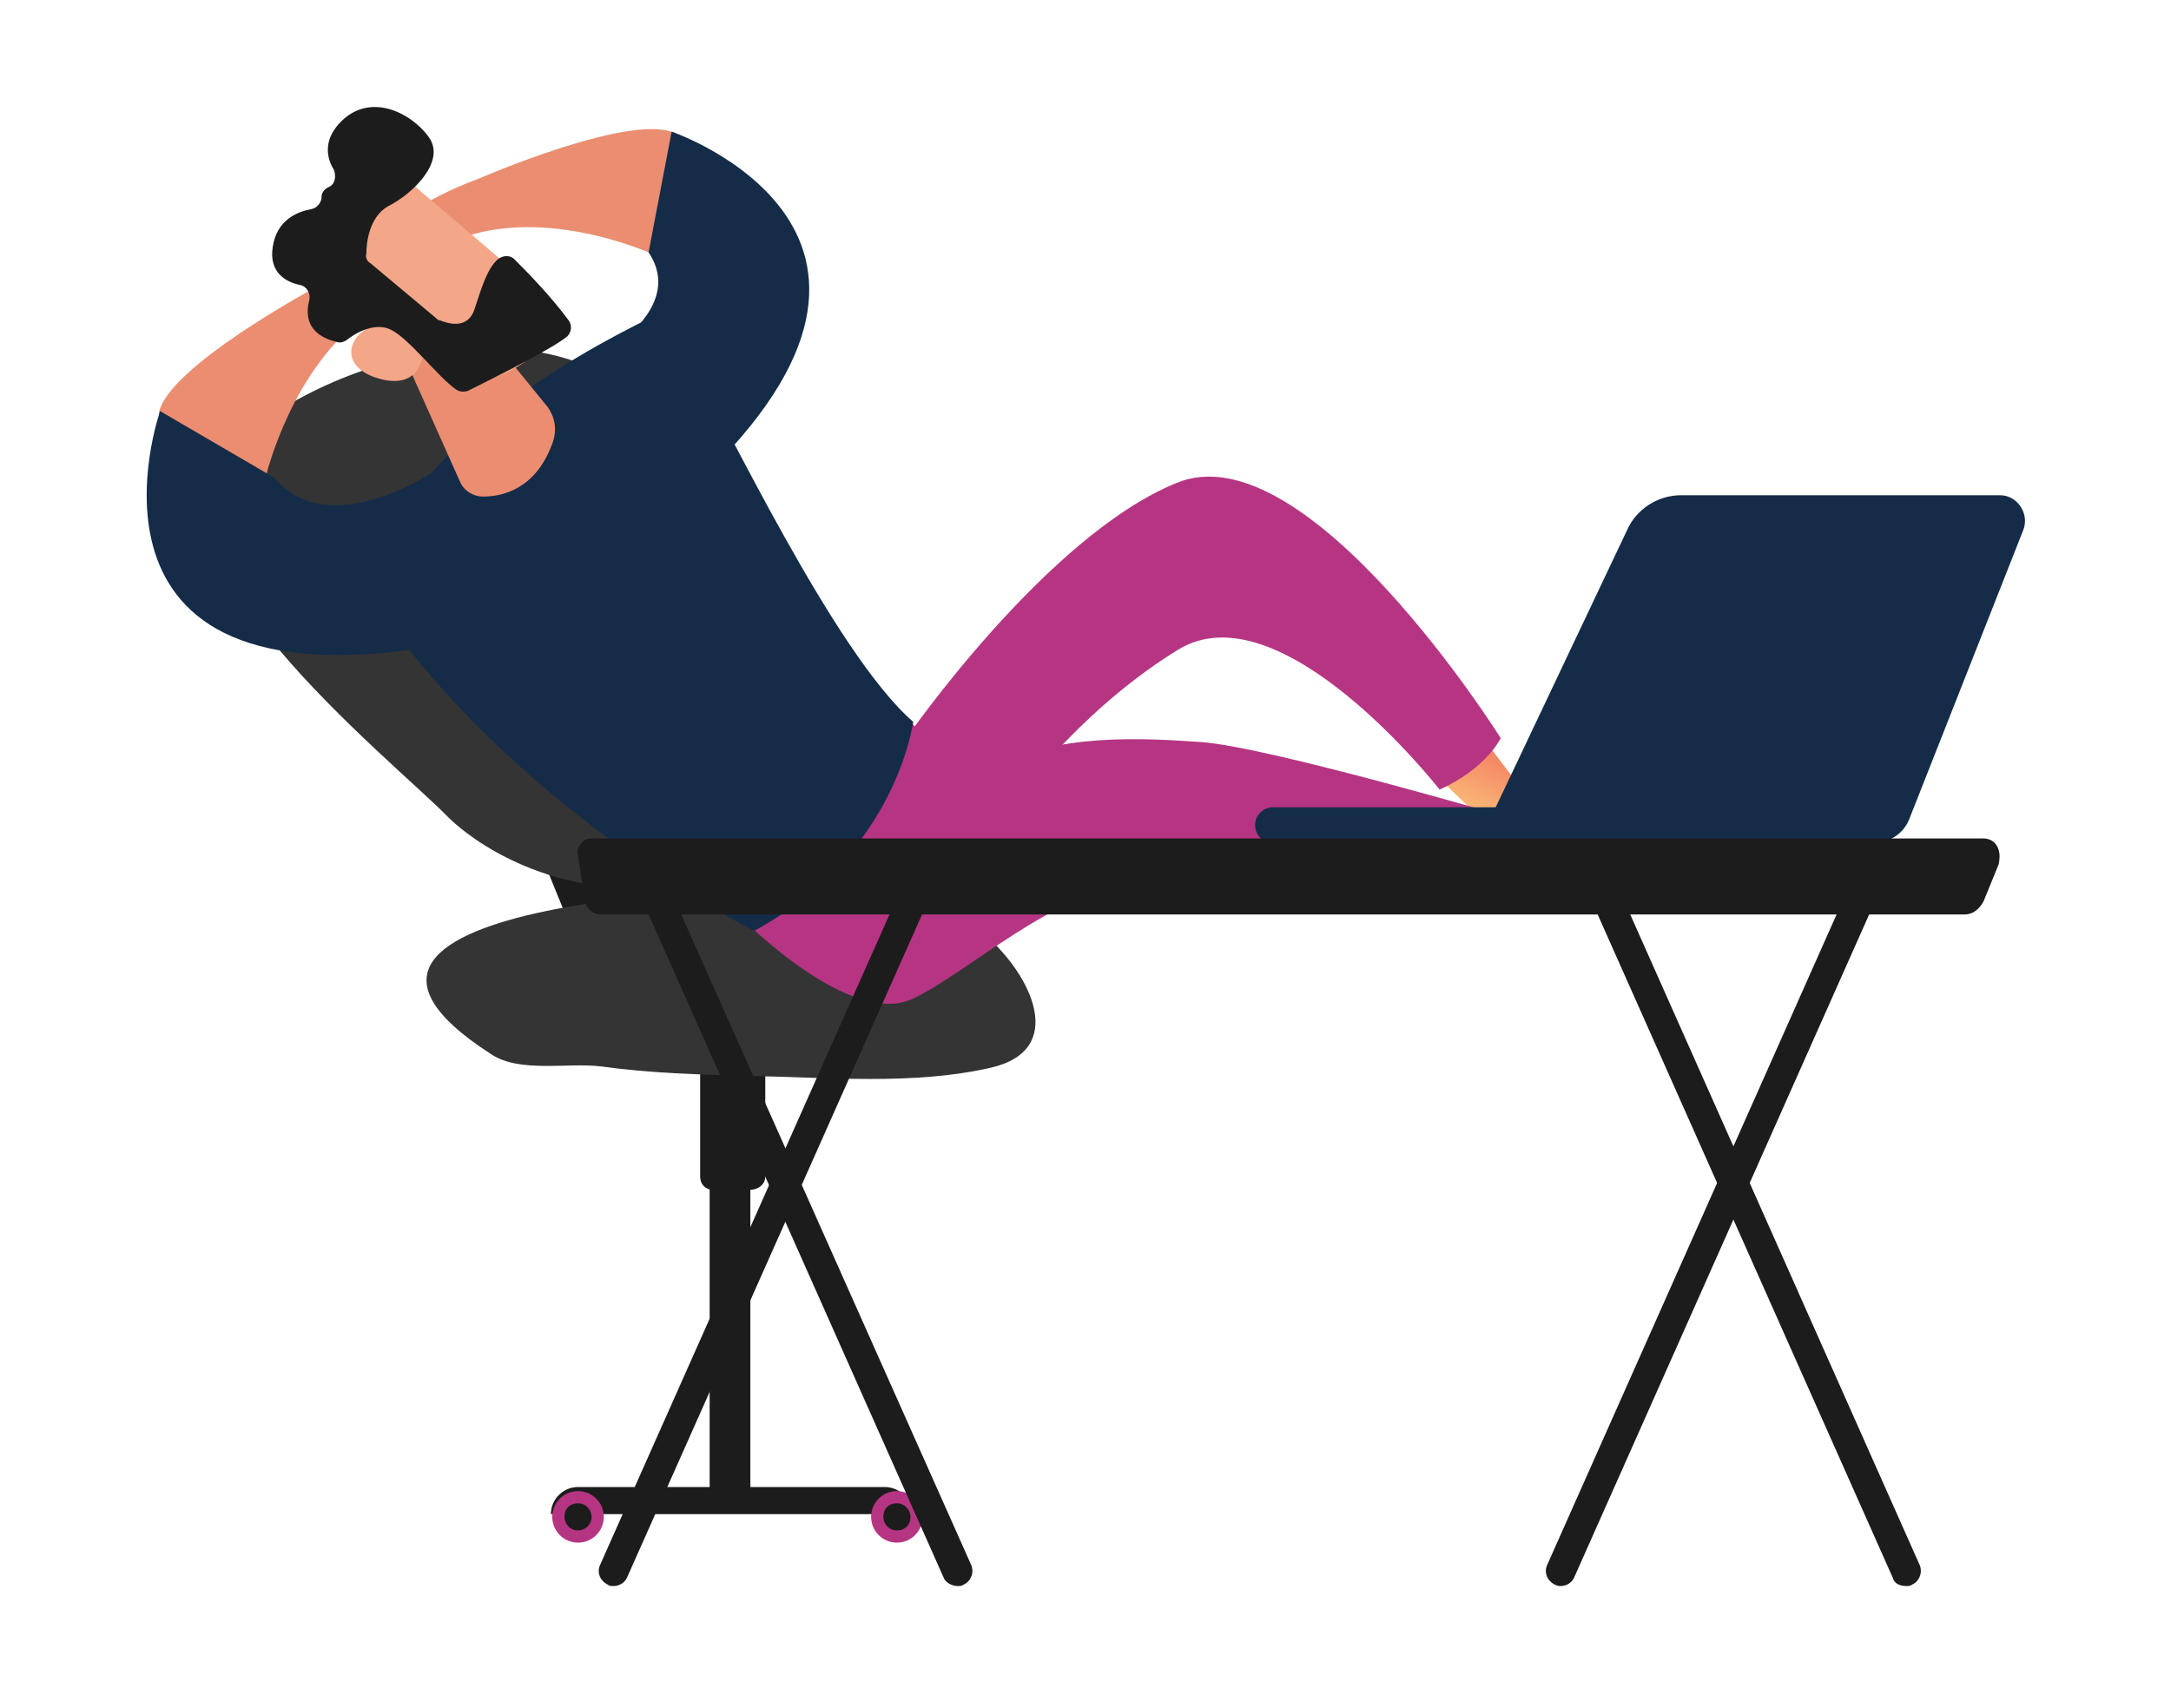 <?xml version="1.0" encoding="utf-8"?>
<!-- Generator: Adobe Illustrator 25.0.0, SVG Export Plug-In . SVG Version: 6.00 Build 0)  -->
<svg version="1.1" id="Layer_1" xmlns="http://www.w3.org/2000/svg" xmlns:xlink="http://www.w3.org/1999/xlink" x="0px" y="0px"
	 viewBox="0 0 160 125.9" style="enable-background:new 0 0 160 125.9;" xml:space="preserve">
<style type="text/css">
	.st0{fill:#1C1C1C;}
	.st1{fill:#343434;}
	.st2{fill:#EB8D70;}
	.st3{fill:#152C48;}
	.st4{fill:#B63583;}
	.st5{fill:url(#SVGID_1_);}
	.st6{fill:url(#SVGID_2_);}
	.st7{fill:url(#SVGID_3_);}
	.st8{fill:#F4A688;}
</style>
<g>
	<g>
		<g>
			<rect x="52.3" y="78.2" class="st0" width="3" height="32.8"/>
			<path class="st0" d="M56.4,77.6v9.1c0,0.6-0.5,1-1.2,1h-2.6c-0.6,0-1-0.4-1-1v-9.1H56.4z"/>
		</g>
		<path class="st0" d="M40.6,111.6h26.6l0,0c0-1.1-0.9-2-2-2H42.6C41.5,109.6,40.6,110.5,40.6,111.6L40.6,111.6z"/>
		<g>
			
				<rect x="40.7" y="57.9" transform="matrix(0.926 -0.377 0.377 0.926 -21.211 20.87)" class="st0" width="4.2" height="13.6"/>
			<g>
				<path class="st1" d="M16.8,33.2c7.4-7.4,25.9-12,32.5-1c0,0,8.5,13.5,6.9,25.6c-0.9,3.4-3.2,7.7-9,7.7C38,65.5,33,60.2,33,60.2
					C28.8,55.9,9.4,40.6,16.8,33.2z"/>
				<path class="st1" d="M57.8,65.4c1.6,0.1,3.2,0.3,3.5,0.3c3.1,0.2,6.4,0.5,9.2,1.8c0.7,0.3,1.5,0.9,2.2,1.5
					c3.3,2.9,6,8.4,0.3,9.7c-5.7,1.3-12,0.7-17.9,0.6c-3.6-0.1-7.2-0.2-10.8-0.7c-2.5-0.3-6,0.5-8.1-0.9C18,66,57.8,65.4,57.8,65.4z
					"/>
			</g>
		</g>
		<path class="st2" d="M19.6,35.1c0,0,1.9-8.1,7.6-12c-4.1-4.1-3.8-2-3.8-2s-11.2,6-11.7,9.4C15.6,34.4,19.6,35.1,19.6,35.1z"/>
		<path class="st3" d="M32.2,34.6c0,0-7.9,5.5-12,0.6l-8.4-4.9c0,0-7.8,22.1,20.4,17.3C31.6,40.2,32.2,34.6,32.2,34.6z"/>
		<g>
			<path class="st2" d="M48.5,18.9c0,0-7.5-3.6-14.1-1.5c-9.7-0.4,0.8-4.2,0.8-4.2s11.7-5.1,14.7-3.3C50.5,15.3,48.5,18.9,48.5,18.9
				z"/>
			<path class="st3" d="M40.2,28.4c0,0,11.2-4.4,7.6-9.8l1.7-8.9c0,0,22.2,7.6,0.9,26.8C44.9,31.5,40.2,28.4,40.2,28.4z"/>
		</g>
		<path class="st4" d="M111.4,58.4c0,0,9.3-5.2,12.5-2.1c0,0-7.7,6.9-11.1,6.6c-3.4-0.3-4.1-2.1-4.1-2.1L111.4,58.4z"/>
		
			<linearGradient id="SVGID_1_" gradientUnits="userSpaceOnUse" x1="916.477" y1="-2164.15" x2="921.814" y2="-2164.15" gradientTransform="matrix(0.419 -0.908 -0.908 -0.419 -2240.727 -15.099)">
			<stop  offset="0" style="stop-color:#F9B776"/>
			<stop  offset="1" style="stop-color:#F47960"/>
		</linearGradient>
		<path class="st5" d="M106.1,57.4l3.1,3c0.5,0.5,1.2,0.6,1.7,0.2c0.3-0.2,0.6-0.5,0.9-0.9c0.5-0.6,0.5-1.4,0-2l-2.2-2.9L106.1,57.4
			z"/>
		<path class="st4" d="M66.8,54.4c0,0,10.3-14.9,19.9-18.8c9.6-4,23.9,18.8,23.9,18.8s-1,2.2-4.5,3.8c0,0-11.7-15-19.3-10.3
			C78.2,53.2,73,61.5,73,61.5l-5.7-6.6L66.8,54.4z"/>
		<path class="st4" d="M121.1,56.7c-1.6,1.4-7.3,4.7-7.8,5.4c-0.5,0.8-0.2,2.6-0.2,2.6s0.5,0.6,1.7,0.8c1.9-0.5,5.8-1.8,8.3-4.8
			c1.9-2.2,2-4.3,1.7-5.7C123.7,55.1,122.2,55.8,121.1,56.7z"/>
		
			<linearGradient id="SVGID_2_" gradientUnits="userSpaceOnUse" x1="914.261" y1="-2175.973" x2="928.612" y2="-2175.973" gradientTransform="matrix(0.419 -0.908 -0.908 -0.419 -2240.727 -15.099)">
			<stop  offset="0" style="stop-color:#53D8FF"/>
			<stop  offset="1" style="stop-color:#3840F7"/>
		</linearGradient>
		<path class="st6" d="M123.2,60.7c-2.6,3-6.4,4.3-8.3,4.8c0.9,0.1,2.1-0.1,3.8-0.8c4.2-1.8,7.9-7.2,8.3-8.6c0.3-1.1-0.7-1.4-2-1.2
			C125.2,56.4,125.1,58.5,123.2,60.7z"/>
		
			<linearGradient id="SVGID_3_" gradientUnits="userSpaceOnUse" x1="912.618" y1="-2169.212" x2="917.627" y2="-2169.212" gradientTransform="matrix(0.419 -0.908 -0.908 -0.419 -2240.727 -15.099)">
			<stop  offset="0" style="stop-color:#F9B776"/>
			<stop  offset="1" style="stop-color:#F47960"/>
		</linearGradient>
		<path class="st7" d="M110,65.1c0.5,0.2,2.6,0,3.8-0.2c0.6-0.1,1-0.4,1.3-0.9c0.2-0.3,0.3-0.7,0.4-1.1c0.1-0.6-0.3-1.1-0.9-1.2
			l-4.3-0.6L110,65.1z"/>
		<path class="st4" d="M54.8,67.8c0,0,7.9,8,12.5,5.8s11.8-9.3,18.5-8.5s19.5,2.7,25.5,0.2c0,0,1.1-3.2,0.4-4.9c0,0-18-5.3-23.1-5.7
			C84.3,54.4,77.9,54,73,56.6c-1.4,0.7-2.7-0.1-3.8-1.2l-2-2.1L54.8,67.8z"/>
		<path class="st3" d="M27.1,43.6c0,0,0.5-10.4,21.5-20.5c0,0,0.9,2.1,2.8,4.7c1.8,2.6,10,20.3,15.9,25.4c0,0-1.2,9.7-11.7,15.4
			C55.6,68.7,37.1,59.2,27.1,43.6z"/>
		<path class="st2" d="M29.7,26.1l4.2,9.4c0.3,0.7,1,1.1,1.7,1.1c1.5,0,3.9-0.6,5.1-3.9c0.4-1,0.2-2.1-0.5-2.9l-4.8-5.9L29.7,26.1z"
			/>
		<g>
			<path class="st8" d="M29.7,13c0.1,0.1,7,5.9,10.4,8.9c1.1,0.9,1.1,2.5,0.1,3.5l-0.8,0.7c-1.1,1-3.6,2.4-5,1.9l-9.3-4.7
				C25.1,23.4,26.7,11.9,29.7,13z"/>
			<path class="st8" d="M31.1,26.4c0,0-2.5-2.9-4-2.2c-1.4,0.7-2,2.7,0.5,3.6C30.8,28.9,31.1,26.4,31.1,26.4z"/>
		</g>
		<g>
			<ellipse class="st4" cx="66.1" cy="111.8" rx="1.9" ry="1.9"/>
			<path class="st0" d="M65.1,111.8c0,0.5,0.4,1,1,1s1-0.4,1-1c0-0.5-0.4-1-1-1S65.1,111.2,65.1,111.8z"/>
		</g>
		<g>
			<ellipse class="st4" cx="42.6" cy="111.8" rx="1.9" ry="1.9"/>
			<path class="st0" d="M41.6,111.8c0,0.5,0.4,1,1,1c0.5,0,1-0.4,1-1c0-0.5-0.4-1-1-1S41.6,111.2,41.6,111.8z"/>
		</g>
	</g>
	<g>
		<path class="st3" d="M93.7,62.1C93.8,62.1,93.8,62.1,93.7,62.1H122c0.7,0,1.3-0.6,1.3-1.3s-0.6-1.3-1.3-1.3H93.8
			c-0.7,0-1.3,0.6-1.3,1.3C92.5,61.6,93.1,62.1,93.7,62.1z"/>
		<path class="st3" d="M147.4,36.5h-23.5c-1.7,0-3.3,1-4,2.6l-10.9,23h29.2c1.1,0,2.1-0.7,2.5-1.7l8.4-21.3
			C149.6,37.9,148.7,36.5,147.4,36.5z"/>
	</g>
	<g>
		<g>
			<path class="st0" d="M140.5,116.9c0.1,0,0.3,0,0.4-0.1c0.5-0.2,0.8-0.8,0.6-1.4l-22.6-50.8c-0.2-0.5-0.9-0.8-1.4-0.5
				c-0.5,0.2-0.8,0.8-0.6,1.4l22.6,50.8C139.6,116.7,140,116.9,140.5,116.9z"/>
			<path class="st0" d="M115,116.9c0.4,0,0.8-0.2,1-0.6l22.6-50.8c0.2-0.5,0-1.1-0.6-1.4c-0.5-0.2-1.2,0-1.4,0.5L114,115.4
				c-0.2,0.5,0,1.1,0.6,1.4C114.8,116.9,114.9,116.9,115,116.9z"/>
			<path class="st0" d="M70.6,116.9c0.1,0,0.3,0,0.4-0.1c0.5-0.2,0.8-0.8,0.6-1.4L49,64.7c-0.2-0.5-0.9-0.8-1.4-0.5
				c-0.5,0.2-0.8,0.8-0.6,1.4l22.6,50.8C69.8,116.7,70.2,116.9,70.6,116.9z"/>
			<path class="st0" d="M45.2,116.9c0.4,0,0.8-0.2,1-0.6l22.6-50.8c0.2-0.5,0-1.1-0.6-1.4c-0.5-0.2-1.2,0-1.4,0.5l-22.6,50.8
				c-0.2,0.5,0,1.1,0.6,1.4C44.9,116.9,45.1,116.9,45.2,116.9z"/>
		</g>
		<path class="st0" d="M42.6,63.1c-0.1-0.3,0-0.7,0.2-0.9c0.2-0.3,0.5-0.4,0.8-0.4h102.6c0.4,0,0.8,0.2,1,0.6
			c0.2,0.4,0.2,0.8,0.1,1.3l-1.1,2.7c-0.3,0.6-0.8,1-1.4,1H44.3c-0.6,0-1.1-0.4-1.2-1.1L42.6,63.1z"/>
	</g>
</g>
<path class="st0" d="M27.3,19.4l4.9,4.1c0.1,0.1,0.1,0.1,0.2,0.1c0.5,0.2,2.1,0.8,2.6-0.9c0.5-1.5,0.9-2.9,1.7-3.6
	c0.4-0.3,0.9-0.3,1.2,0c0.8,0.8,2.6,2.6,4,4.5c0.3,0.4,0.2,0.9-0.1,1.2c-1.1,0.9-5.1,2.9-7.3,4c-0.3,0.1-0.6,0.1-0.9-0.1
	c-1.3-0.9-3.5-3.8-4.8-4.4c-1.2-0.6-2.7,0.3-3.3,0.8c-0.2,0.1-0.4,0.2-0.7,0.1c-0.8-0.2-2.6-0.8-2-3.1c0.1-0.5-0.2-1-0.7-1.1
	c-1-0.2-2.3-0.9-2-2.8c0.3-2,1.8-2.6,2.9-2.8c0.4-0.1,0.7-0.5,0.7-0.9c0-0.2,0.1-0.5,0.5-0.7c0.5-0.2,0.6-0.8,0.4-1.3
	c-0.5-0.8-0.8-2.1,0.4-3.4c2.2-2.4,5.3-0.8,6.6,1c1.3,1.8-1.2,4.2-3,5.1C27.2,16,27,17.9,27,18.7C26.9,19,27.1,19.3,27.3,19.4z"/>
</svg>
